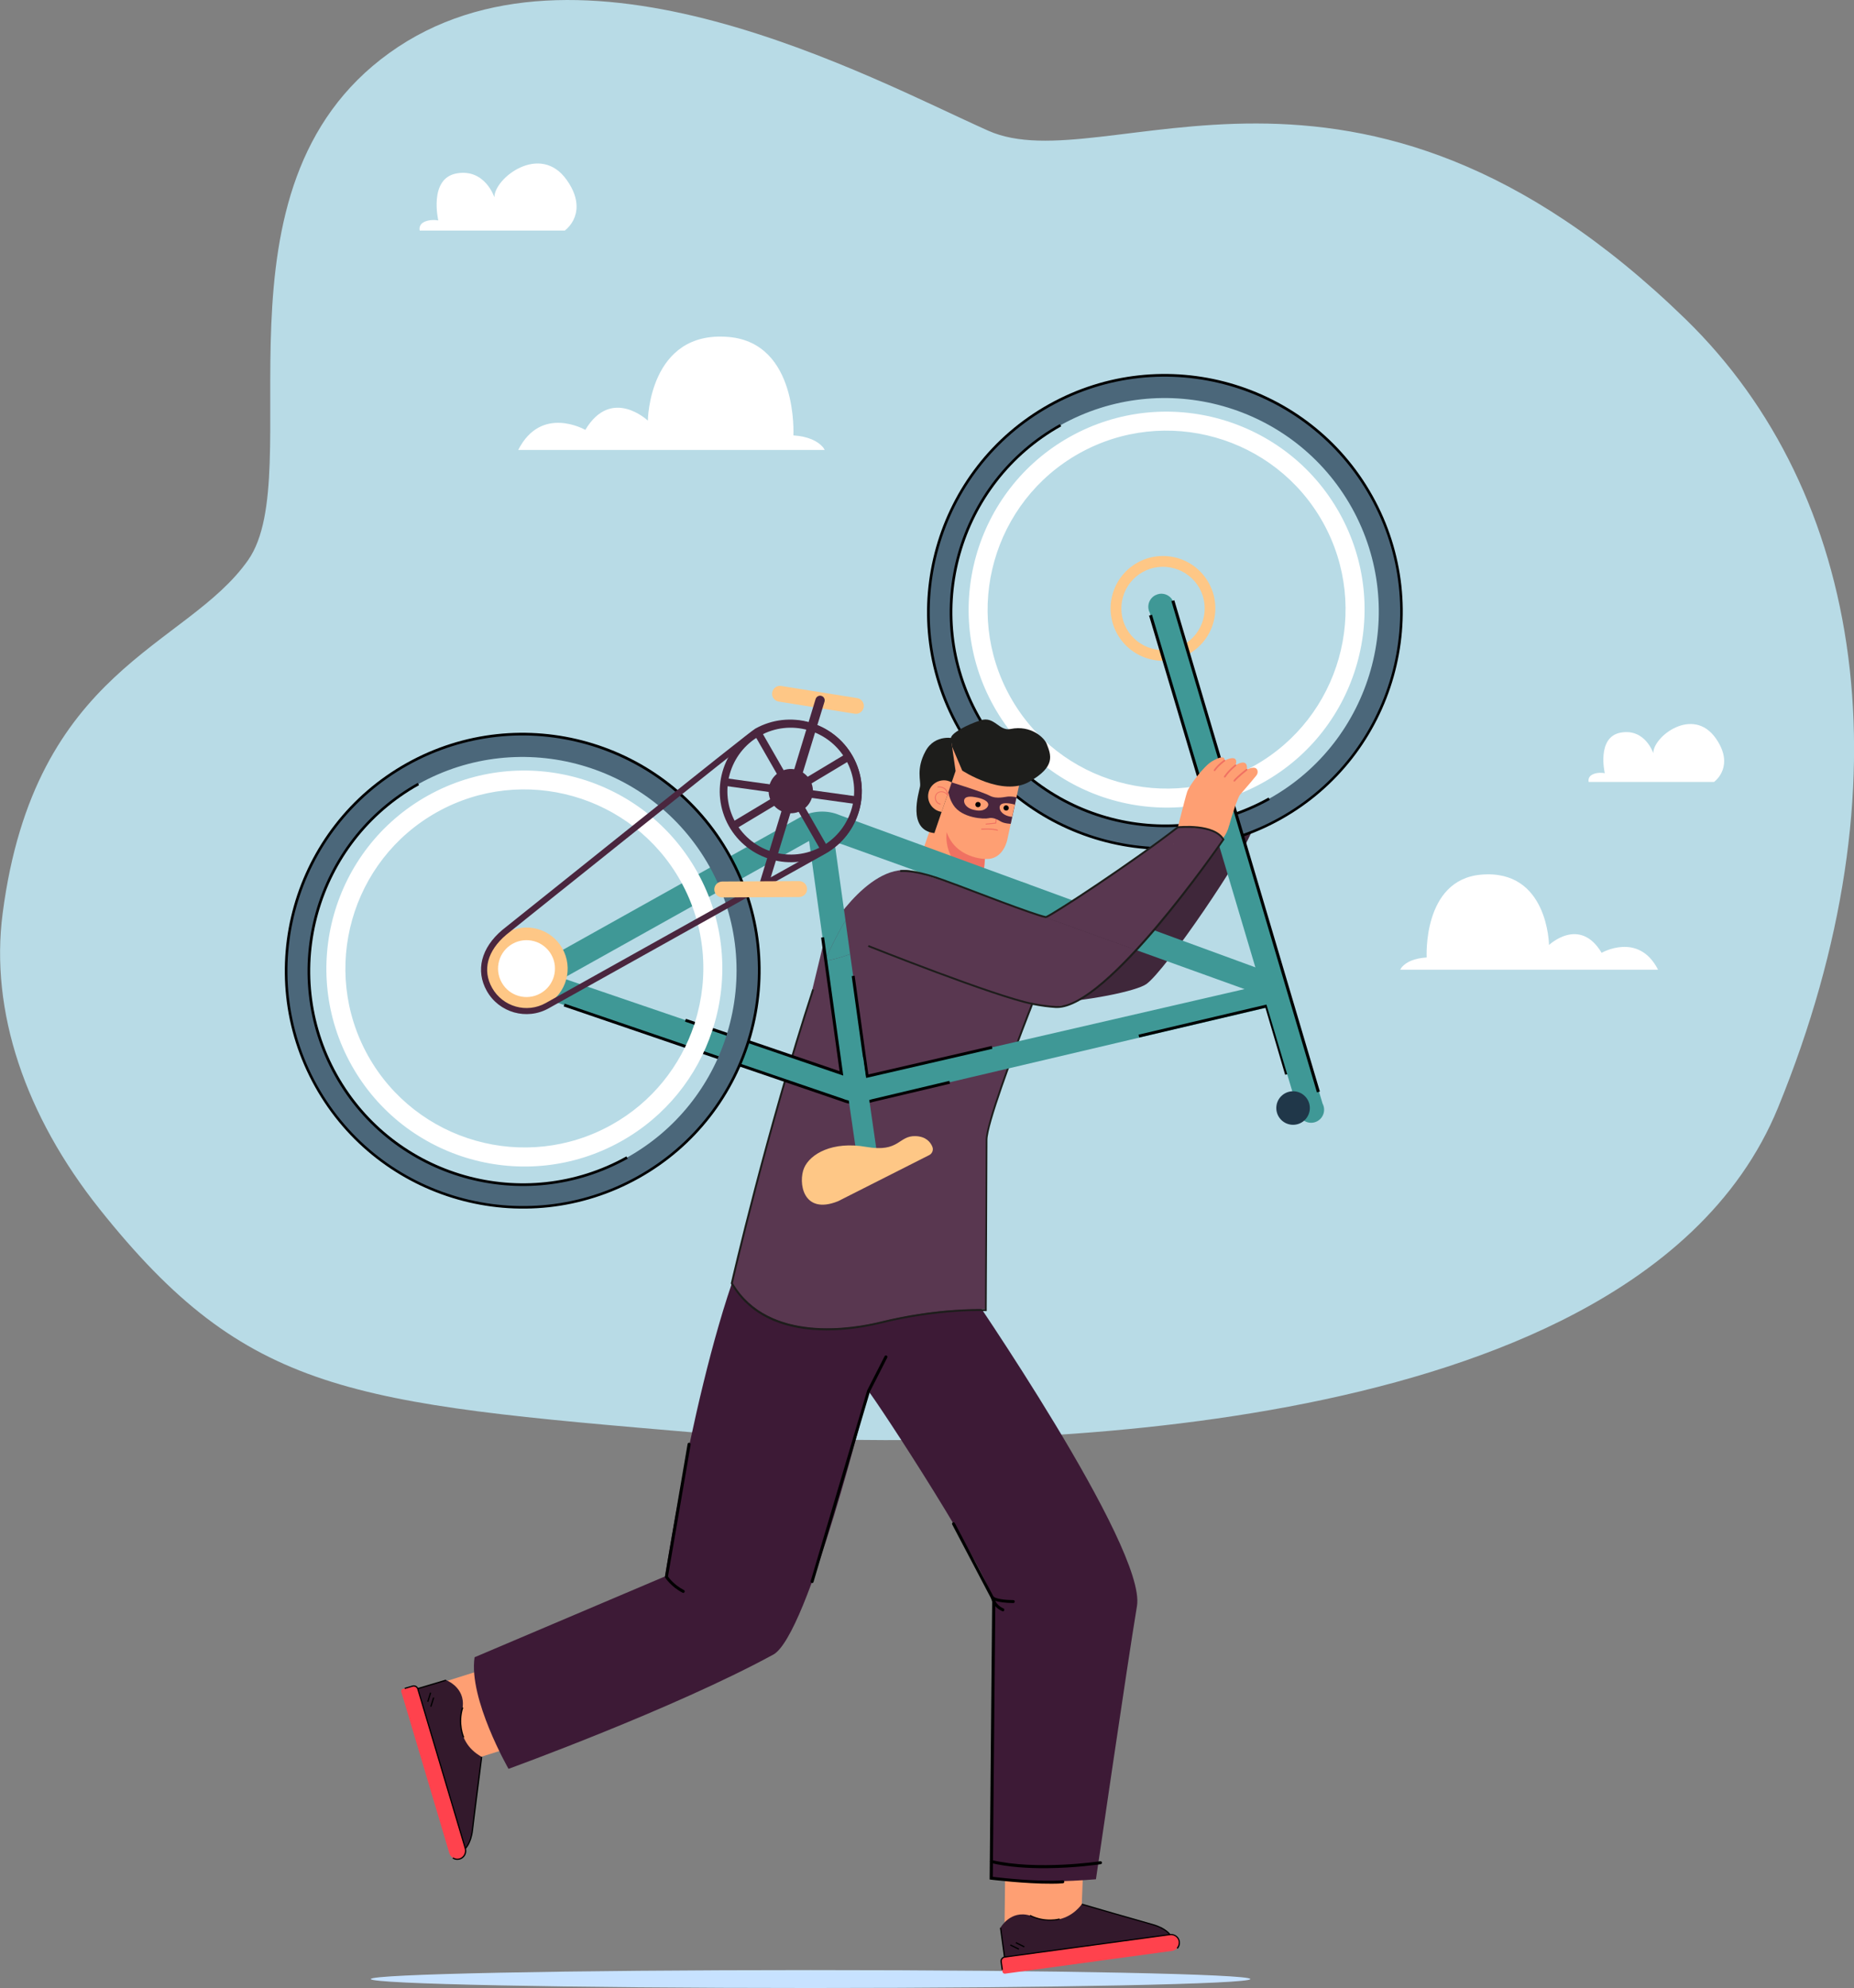 <svg width="732" height="785" viewBox="0 0 732 785" fill="none" xmlns="http://www.w3.org/2000/svg">
<rect x="0" y="0" width="732" height="785" fill="#808080" stroke="none"/>
<g clip-path="url(#clip0_347_2)">
<path d="M320.031 785C415.925 785 493.663 783.415 493.663 781.46C493.663 779.505 415.925 777.92 320.031 777.92C224.137 777.92 146.4 779.505 146.4 781.46C146.4 783.415 224.137 785 320.031 785Z" fill="#C7E2FF"/>
<g opacity="0.8">
<path d="M275.52 565.771C138.072 554.069 97.558 550.529 39.306 477.397C9.952 440.54 -3.997 399.309 1.041 360.703C13.657 263.541 73.741 255.794 97.975 221.144C122.208 186.494 79.529 74.298 153.728 20.907C227.928 -32.526 343.807 30.902 390.15 51.6C436.494 72.299 534.552 -1.499 665.587 126.106C735.539 194.282 754.485 309.019 702.021 437.333C686.614 474.981 655.344 502.093 616.371 521.501C487.709 585.554 275.52 565.771 275.52 565.771Z" fill="#C5F1FF"/>
</g>
<path d="M478.756 325.594C478.756 325.594 439.866 359.453 437.035 360.286C434.203 361.119 386.444 349.666 377.284 351.332C369.248 352.79 345.556 364.243 361.795 385.233C377.159 405.098 444.946 393.937 452.566 388.606C460.186 383.275 491.456 337.131 494.371 327.76L478.756 325.594Z" fill="#3F273A"/>
<path d="M422.461 172.459C384.821 193.491 371.33 241.218 392.357 278.867C413.384 316.515 461.102 330.009 498.743 308.977C536.384 287.946 549.874 240.219 528.847 202.57C507.82 164.963 460.102 151.428 422.461 172.459ZM426.126 178.998C460.144 160.007 503.281 172.209 522.31 206.235C541.297 240.26 529.097 283.406 495.079 302.439C461.06 321.43 417.923 309.227 398.894 275.202C379.866 241.176 392.107 198.03 426.126 178.998Z" fill="white"/>
<path d="M414.384 160.049C369.414 185.162 353.259 242.218 378.408 287.196C403.516 332.175 460.56 348.334 505.53 323.179C550.499 298.066 566.655 241.01 541.505 196.031C516.397 151.053 459.353 134.936 414.384 160.049ZM418.756 167.878C459.395 145.181 510.943 159.757 533.677 200.404C556.37 241.052 541.797 292.61 501.158 315.349C460.519 338.047 408.971 323.47 386.236 282.823C363.502 242.176 378.117 190.617 418.756 167.878Z" fill="#4B677A"/>
<path d="M419.005 168.336C378.616 190.909 364.085 242.134 386.653 282.573C409.221 322.971 460.436 337.505 500.866 314.933L501.366 315.849C460.477 338.713 408.596 324.012 385.737 283.115C362.877 242.218 377.575 190.326 418.464 167.462L419.005 168.336Z" fill="black"/>
<path d="M414.134 159.59C368.915 184.87 352.676 242.218 377.909 287.446C403.183 332.674 460.519 348.917 505.738 323.637C550.957 298.357 567.196 241.01 541.922 195.781C516.689 150.553 459.353 134.311 414.134 159.59ZM414.633 160.507C459.353 135.519 516.064 151.594 541.047 196.323C566.03 241.052 549.958 297.774 505.238 322.762C460.519 347.751 403.808 331.675 378.825 286.946C353.883 242.218 369.914 185.495 414.633 160.507Z" fill="black"/>
<path d="M396.979 728.902L396.521 768.633L426.667 763.469L428.166 724.737L396.979 728.902Z" fill="#FE9F73"/>
<path d="M396.812 779.336L462.767 770.34C464.766 770.049 466.098 768.05 465.39 766.051C464.891 764.551 463.309 763.677 461.768 763.927L457.229 764.551L434.495 754.889L424.71 769.008L396.354 772.881C395.646 772.964 395.147 773.63 395.23 774.338L395.813 778.628C395.896 779.045 396.354 779.419 396.812 779.336Z" fill="#FF424D"/>
<path d="M452.649 759.346L427.125 751.932C418.714 762.719 406.639 756.389 406.639 756.389C398.936 754.098 395.022 761.178 395.022 761.178L396.604 772.839L461.851 763.968C459.561 760.637 452.649 759.346 452.649 759.346Z" fill="#33192C"/>
<path d="M395.29 761.186L394.795 761.253L396.373 772.849L396.868 772.782L395.29 761.186Z" fill="black"/>
<path d="M418.298 757.555C418.256 757.555 412.676 759.137 406.764 756.139L406.556 756.555C410.803 758.679 414.883 758.554 416.965 758.263C417.881 758.138 418.423 757.971 418.464 757.971L418.298 757.555Z" fill="black"/>
<path d="M399.018 767.784L398.797 768.232L402.16 769.887L402.381 769.438L399.018 767.784Z" fill="black"/>
<path d="M401.189 766.868L400.968 767.316L404.329 768.974L404.55 768.526L401.189 766.868Z" fill="black"/>
<path d="M464.599 769.174L464.974 769.507C465.682 768.758 465.973 767.717 465.848 766.675C465.599 764.76 463.808 763.427 461.893 763.677L396.646 772.548C395.605 772.673 394.897 773.63 395.022 774.672L395.48 777.878L395.98 777.795L395.522 774.588C395.438 773.839 395.938 773.131 396.729 773.006L461.976 764.135C463.642 763.927 465.141 765.051 465.39 766.717C465.474 767.592 465.182 768.508 464.599 769.174Z" fill="black"/>
<path d="M461.726 764.052L462.143 763.802C462.059 763.677 460.394 761.178 455.147 759.72C450.026 758.304 427.416 751.766 427.208 751.683L427.083 752.141C427.291 752.224 449.901 758.763 455.023 760.179C460.019 761.553 461.685 764.01 461.726 764.052Z" fill="black"/>
<path d="M202.07 655.687L169.01 666.098L178.753 697.25L215.686 685.589L202.07 655.687Z" fill="#FE9F73"/>
<path d="M172.965 694.002L164.804 666.557C164.596 665.89 163.888 665.474 163.18 665.682L159.016 666.931C158.558 667.056 158.267 667.556 158.433 668.014L177.42 731.817C178.003 733.733 180.21 734.732 182.084 733.774C183.5 733.066 184.083 731.359 183.625 729.86L182.334 725.487L188.413 701.54L172.965 694.002Z" fill="#FF424D"/>
<path d="M176.13 663.433L164.846 666.806L183.625 729.901C186.539 727.153 186.789 720.114 186.789 720.114L190.203 693.752C178.253 687.088 182.667 674.178 182.667 674.178C183.708 666.223 176.13 663.433 176.13 663.433Z" fill="#33192C"/>
<path d="M176.041 663.213L164.828 666.552L164.97 667.031L176.184 663.692L176.041 663.213Z" fill="black"/>
<path d="M182.417 674.136C180.96 678.634 181.709 682.674 182.334 684.715C182.584 685.589 182.833 686.131 182.833 686.131L183.291 685.922C183.25 685.881 180.876 680.592 182.917 674.303L182.417 674.136Z" fill="black"/>
<path d="M169.784 668.296L168.662 671.872L169.139 672.022L170.261 668.445L169.784 668.296Z" fill="black"/>
<path d="M170.981 670.243L169.859 673.82L170.336 673.97L171.458 670.393L170.981 670.243Z" fill="black"/>
<path d="M181.418 733.816C180.585 734.066 179.669 733.941 178.919 733.441L178.67 733.858C179.544 734.441 180.585 734.566 181.584 734.274C183.416 733.733 184.499 731.775 183.958 729.901L165.179 666.806C164.887 665.807 163.846 665.266 162.847 665.557L159.724 666.473L159.849 666.931L162.972 666.015C163.722 665.807 164.471 666.223 164.721 666.931L183.5 730.026C183.916 731.651 183 733.316 181.418 733.816Z" fill="black"/>
<path d="M186.789 722.655C187.372 717.366 190.412 694.043 190.412 693.794L189.912 693.71C189.87 693.96 186.872 717.282 186.289 722.572C185.706 727.736 183.541 729.776 183.5 729.776L183.833 730.151C183.916 730.068 186.164 728.027 186.789 722.655Z" fill="black"/>
<path d="M391.316 741.646C407.139 744.353 432.704 742.062 432.704 742.062C432.704 742.062 445.071 657.103 448.902 634.155C452.732 611.208 381.406 507.799 381.406 507.799L345.347 497.929C345.347 497.929 310.663 458.947 298.421 483.394C277.102 526.04 262.612 622.453 262.612 622.453L187.372 654.396C184.915 670.846 200.78 698.458 200.78 698.458C200.78 698.458 265.86 674.844 305.291 653.355C319.157 645.817 342.849 549.279 342.849 549.279C345.889 552.778 392.274 623.369 392.399 633.697C392.607 644.067 391.316 741.646 391.316 741.646Z" fill="#3D1A36"/>
<path d="M320.614 625.118C320.864 625.118 321.114 624.951 321.197 624.66L343.474 549.487L350.302 536.077C350.469 535.786 350.344 535.411 350.052 535.286C349.761 535.119 349.386 535.244 349.261 535.536L342.349 549.071V549.113L320.073 624.327C319.99 624.66 320.156 624.951 320.489 625.076L320.614 625.118Z" fill="black"/>
<path d="M391.358 631.24C391.608 631.532 393.148 632.906 400.06 632.989C400.393 632.989 400.643 632.739 400.643 632.406C400.643 632.073 400.393 631.823 400.06 631.823C394.189 631.781 392.524 630.699 392.274 630.49L376.993 601.421C376.826 601.129 376.493 601.005 376.201 601.171C375.91 601.338 375.785 601.671 375.952 601.962L391.316 631.198L391.358 631.24Z" fill="black"/>
<path d="M395.938 636.279C396.146 636.279 396.396 636.154 396.479 635.905C396.604 635.613 396.479 635.238 396.188 635.113C392.898 633.697 392.44 630.782 392.44 630.74C392.399 630.407 392.107 630.199 391.774 630.241C391.441 630.282 391.233 630.574 391.274 630.907C391.274 631.032 391.816 634.489 395.73 636.196L395.938 636.279Z" fill="black"/>
<path d="M392.315 631.698C391.982 631.698 391.732 631.948 391.732 632.281L390.733 742.145L391.274 742.229C391.441 742.229 405.057 743.895 415.3 743.811C416.84 743.811 418.339 743.77 419.672 743.645C420.005 743.603 420.255 743.353 420.213 743.02C420.171 742.687 419.922 742.437 419.588 742.479C410.511 743.187 395.022 741.479 391.982 741.104L392.982 632.281C392.898 631.99 392.649 631.74 392.315 631.698Z" fill="black"/>
<path d="M413.051 737.689C424.71 737.606 434.412 736.148 434.578 736.107C434.911 736.065 435.119 735.774 435.078 735.44C435.036 735.107 434.703 734.899 434.412 734.941C434.162 734.982 409.387 738.689 391.566 734.482C391.233 734.399 390.941 734.607 390.858 734.941C390.775 735.274 390.983 735.565 391.316 735.649C398.103 737.273 405.931 737.731 413.051 737.689Z" fill="black"/>
<path d="M272.147 569.686C271.814 569.645 271.523 569.853 271.481 570.186L262.487 622.744L262.612 622.911C262.696 623.036 264.861 626.492 269.483 628.908C269.566 628.95 269.691 628.991 269.774 628.991C269.982 628.991 270.149 628.866 270.274 628.658C270.44 628.366 270.315 627.992 270.024 627.867C266.276 625.909 264.195 623.202 263.737 622.494L272.689 570.394C272.689 570.019 272.481 569.728 272.147 569.686Z" fill="black"/>
<path d="M402.975 307.27L397.728 331.467C397.728 331.467 396.271 339.713 388.901 339.171L387.86 350.374C387.485 354.539 384.196 357.912 380.032 358.287C377.992 358.495 375.618 358.412 373.037 357.871C364.876 356.08 361.753 349 361.753 345.793C361.753 342.586 366.958 328.385 366.958 328.385L368.29 321.138L375.285 293.443L402.975 307.27Z" fill="#FE9F73"/>
<path d="M375.952 294.942L379.907 304.271C379.907 304.271 395.73 314.725 406.306 308.728C416.882 302.689 415.008 298.274 413.259 293.735C412.427 291.486 407.18 286.155 398.936 287.863C394.439 288.779 392.607 282.698 387.236 284.406C381.864 286.113 375.202 289.612 375.452 291.611C375.702 293.568 375.952 294.942 375.952 294.942Z" fill="#1D1D1B"/>
<path d="M377.034 291.611C377.034 291.611 369.248 289.528 365.417 296.608C361.586 303.688 363.668 308.311 363.252 310.602C362.836 312.892 358.005 327.76 368.915 328.968L377.284 304.438L375.743 293.61L377.034 291.611Z" fill="#1D1D1B"/>
<path d="M373.786 328.593C373.786 328.593 371.288 342.378 388.11 347.417L388.859 339.171C388.859 339.171 377.326 338.963 373.786 328.593Z" fill="#F07162"/>
<path d="M389.276 325.594C389.193 325.594 389.151 325.511 389.151 325.428C389.151 325.345 389.193 325.261 389.317 325.22L392.982 324.845L393.648 316.557C393.648 316.474 393.731 316.391 393.856 316.391C393.939 316.391 394.023 316.474 394.023 316.599L393.315 325.178L389.359 325.594C389.317 325.636 389.276 325.594 389.276 325.594Z" fill="#F07162"/>
<path d="M357.048 343.544C357.048 343.544 402.85 345.668 406.889 349.708C410.928 353.748 414.675 376.903 408.013 383.817C401.351 390.73 357.048 343.544 357.048 343.544Z" fill="#7FC6A6"/>
<path d="M289.052 506.383C289.052 506.383 302.793 446.287 321.572 389.189L366.583 373.53L412.135 384.858C412.135 384.858 389.65 440.831 389.65 449.785C389.65 458.739 389.359 517.003 389.359 517.003C389.359 517.003 371.579 516.045 347.804 521.917C339.31 524 303.792 531.496 289.052 506.383Z" fill="#593750"/>
<path d="M448.527 375.112C442.947 381.068 435.661 388.523 432.33 390.605C426.459 394.228 422.337 396.727 422.337 396.727C422.337 396.727 416.59 398.018 411.677 397.06C406.764 396.061 404.057 396.644 404.057 396.644L342.225 398.018L318.741 398.934L325.819 369.698C325.819 369.698 342.058 341.004 359.504 343.711L373.12 348L401.392 358.162L448.527 375.112Z" fill="#593750"/>
<path d="M406.056 399.226L406.805 399.351C399.977 416.926 389.859 444.121 389.859 450.118C389.859 458.947 389.567 516.753 389.567 517.336V517.711H389.192C389.026 517.711 371.163 516.836 347.762 522.625C343.349 523.708 335.313 525.332 326.402 525.332C324.487 525.332 322.53 525.249 320.573 525.083C305.666 523.791 294.882 517.711 288.594 506.924L288.511 506.8L288.553 506.675C288.678 506.092 302.335 446.745 320.698 390.605L321.405 390.813C303.501 445.579 290.093 503.385 289.344 506.675C303.501 530.622 337.519 524.374 347.638 521.876C369.248 516.545 386.194 516.878 388.901 516.961C388.943 511.922 389.192 458.573 389.192 450.118C389.109 444.08 399.227 416.884 406.056 399.226Z" fill="#1D1D1B"/>
<path d="M407.513 396.727C392.815 393.854 343.182 374.071 342.683 373.863L342.932 373.197C343.432 373.405 393.023 393.146 407.638 396.019L407.513 396.727Z" fill="#1D1D1B"/>
<path d="M501.158 383.983L455.647 367.325C454.773 368.282 451.983 371.406 448.485 375.112L491.373 390.563L341.433 425.172C339.768 425.755 337.894 425.797 336.187 425.214L222.348 386.315L320.656 331.383C321.988 330.634 331.773 333.049 332.606 333.424L373.12 348L401.392 358.162L412.76 362.16L423.502 355.539L331.565 321.888C326.527 319.722 320.656 320.055 315.868 322.721L216.019 378.528C212.855 380.318 211.064 383.65 211.397 387.273C211.73 390.897 214.062 393.895 217.518 395.061L333.022 434.542C336.812 435.833 340.975 435.792 344.764 434.459L500.783 397.727C503.656 396.686 505.613 394.062 505.696 390.98C505.738 387.94 503.989 385.191 501.158 383.983Z" fill="#3F9896"/>
<path d="M483.337 331.675L455.939 367.033C455.939 367.033 455.855 367.116 455.647 367.325C454.773 368.282 451.983 371.406 448.485 375.112L401.392 358.162L412.76 362.16L423.502 355.538L431.205 350.791L464.849 326.802C464.807 326.844 475.675 323.012 483.337 331.675Z" fill="#593750"/>
<path d="M333.814 363.451C330.649 368.741 327.984 374.238 325.944 378.736L318.449 324.886L328.234 323.512L333.814 363.451Z" fill="#3F9896"/>
<path d="M343.016 429.878L333.231 431.252L326.027 379.402C329.566 378.819 332.898 377.778 335.646 376.737L343.016 429.878Z" fill="#3F9896"/>
<path d="M344.14 434.084L374.827 426.796L375.077 427.921L344.473 435.167C338.186 437.333 332.981 435.167 332.814 435.084L222.556 397.394L222.931 396.311L333.231 434.001C333.272 434.043 338.269 436.083 344.14 434.084Z" fill="black"/>
<path d="M391.816 414.135L341.85 425.672L336.27 385.441L337.436 385.274L342.849 424.256L391.566 413.011L391.816 414.135Z" fill="black"/>
<path d="M449.526 408.555L500.491 396.561L508.528 424.131L507.403 424.381L499.617 397.935L449.776 409.679L449.526 408.555Z" fill="black"/>
<path d="M338.436 275.66C340.143 275.952 341.309 277.534 341.017 279.242C340.726 280.949 339.143 282.115 337.436 281.824L307.457 277.034C305.75 276.743 304.584 275.16 304.875 273.453C305.167 271.745 306.749 270.579 308.456 270.871L338.436 275.66Z" fill="#FEC786"/>
<path d="M287.928 337.755C262.779 292.777 205.776 276.618 160.807 301.772C115.838 326.885 99.682 383.942 124.831 428.92C149.939 473.899 206.984 490.058 251.953 464.903C273.438 452.909 288.345 433.626 295.298 411.845C295.423 411.47 295.548 411.095 295.631 410.72C302.876 387.19 300.878 360.869 287.928 337.755ZM286.804 408.971C280.517 428.712 267.026 446.204 247.581 457.073C206.942 479.812 155.394 465.194 132.659 424.547C109.925 383.9 124.54 332.341 165.179 309.602C205.818 286.905 257.366 301.481 280.1 342.128C291.717 362.952 293.591 386.649 287.137 407.847C287.054 408.222 286.929 408.596 286.804 408.971Z" fill="#4B677A"/>
<path d="M275.27 344.294C254.243 306.645 206.526 293.152 168.885 314.183C131.244 335.215 117.753 382.942 138.78 420.591C159.808 458.239 207.525 471.733 245.166 450.701C262.904 440.789 275.27 424.964 281.183 407.056C281.308 406.681 281.433 406.306 281.558 405.931C287.803 386.107 286.18 363.826 275.27 344.294ZM274.105 404.598C268.733 420.799 257.533 435.167 241.502 444.121C207.483 463.154 164.346 450.91 145.317 416.884C126.33 382.859 138.53 339.713 172.549 320.68C206.567 301.648 249.705 313.892 268.733 347.917C278.56 365.534 280.059 385.607 274.438 403.474C274.313 403.849 274.229 404.224 274.105 404.598Z" fill="white"/>
<path d="M165.47 310.019C125.081 332.591 110.55 383.817 133.117 424.256C155.685 464.653 206.9 479.188 247.331 456.615L247.831 457.531C206.942 480.396 155.061 465.694 132.201 424.797C109.342 383.9 124.04 332.008 164.929 309.144L165.47 310.019Z" fill="black"/>
<path d="M160.557 301.273C115.338 326.552 99.099 383.9 124.373 429.128C149.648 474.357 206.984 490.599 252.203 465.319C297.422 440.04 313.661 382.692 288.386 337.464C263.154 292.235 205.776 275.993 160.557 301.273ZM161.057 302.189C205.776 277.201 262.487 293.277 287.47 338.005C312.453 382.734 296.381 439.457 251.661 464.445C206.942 489.433 150.231 473.357 125.248 428.629C100.306 383.9 116.337 327.177 161.057 302.189Z" fill="black"/>
<path d="M449.068 222.186C439.117 227.766 435.536 240.385 441.115 250.339C446.695 260.292 459.311 263.874 469.263 258.293C479.214 252.713 482.795 240.094 477.216 230.14C471.678 220.186 459.061 216.605 449.068 222.186ZM451.15 225.892C459.061 221.478 469.096 224.31 473.552 232.222C477.965 240.135 475.134 250.172 467.223 254.628C459.311 259.043 449.276 256.211 444.821 248.298C440.408 240.344 443.239 230.307 451.15 225.892Z" fill="#FEC786"/>
<path d="M456.105 235.054C456.688 234.763 457.313 234.555 457.896 234.471C459.936 234.221 462.018 235.221 463.059 237.178L522.185 435.792C523.517 438.291 522.56 441.414 520.061 442.747C517.563 444.08 514.44 443.122 513.108 440.623L453.982 242.009C452.649 239.511 453.607 236.387 456.105 235.054Z" fill="#3F9896"/>
<path d="M463.649 237.028L462.491 237.371L519.958 431.355L521.116 431.012L463.649 237.028Z" fill="black"/>
<path d="M454.83 242.721L453.673 243.066L475.479 316.308L476.636 315.964L454.83 242.721Z" fill="black"/>
<path d="M489.624 313.767C488.708 314.808 486.085 322.846 485.335 325.886H485.294C483.461 333.882 474.759 338.255 467.264 334.965L463.392 333.257C463.392 333.257 467.847 315.224 468.722 312.642C469.596 310.06 475.384 302.439 478.548 300.606C484.211 297.275 483.461 300.315 483.461 300.315C489.666 297.4 487.833 302.147 487.833 302.147C493.163 299.024 492.289 303.855 492.289 303.855C495.37 302.48 496.244 303.355 496.494 304.313C496.661 305.021 496.453 305.729 495.995 306.27C494.87 307.645 492.164 310.893 489.624 313.767Z" fill="#FE9F73"/>
<path d="M487.042 308.186C487.001 308.311 487.001 308.478 487.126 308.561C487.251 308.686 487.459 308.644 487.584 308.519C489.249 306.604 492.414 304.23 492.414 304.188C492.539 304.063 492.58 303.855 492.497 303.73C492.372 303.605 492.164 303.563 492.039 303.647C491.914 303.73 488.791 306.104 487.084 308.061C487.084 308.103 487.084 308.144 487.042 308.186Z" fill="#F07162"/>
<path d="M483.253 306.562C483.212 306.687 483.253 306.853 483.378 306.978C483.545 307.062 483.711 307.02 483.836 306.895C485.543 304.355 487.958 302.48 488 302.48C488.125 302.356 488.167 302.189 488.083 302.022C487.958 301.897 487.792 301.856 487.625 301.939C487.542 302.022 485.085 303.855 483.295 306.52C483.295 306.52 483.253 306.52 483.253 306.562Z" fill="#F07162"/>
<path d="M479.214 304.063C479.173 304.188 479.214 304.355 479.339 304.438C479.506 304.521 479.672 304.521 479.797 304.355C481.338 302.189 483.628 300.606 483.628 300.606C483.795 300.523 483.795 300.315 483.711 300.148C483.628 299.982 483.42 299.982 483.253 300.065C483.17 300.148 480.838 301.731 479.256 303.98C479.214 304.021 479.214 304.021 479.214 304.063Z" fill="#F07162"/>
<path d="M214.537 397.309C222.72 393.637 226.377 384.026 222.706 375.841C219.036 367.657 209.426 363.998 201.244 367.67C193.061 371.341 189.403 380.953 193.074 389.137C196.745 397.322 206.354 400.98 214.537 397.309Z" fill="#FEC786"/>
<path d="M217.685 376.987C220.724 382.401 218.767 389.272 213.354 392.271C207.941 395.311 201.071 393.354 198.073 387.94C195.033 382.526 196.99 375.654 202.403 372.655C207.816 369.657 214.645 371.572 217.685 376.987Z" fill="white"/>
<path d="M314.46 320.846C319.128 319.609 321.91 314.822 320.674 310.152C319.438 305.483 314.651 302.7 309.983 303.937C305.314 305.173 302.532 309.961 303.768 314.63C305.005 319.3 309.791 322.082 314.46 320.846Z" fill="#4A263E"/>
<path d="M198.281 367.241C189.954 374.28 187.705 383.234 192.16 391.23C196.99 399.892 207.983 403.016 216.644 398.143L325.778 337.172C339.393 329.551 344.307 312.267 336.687 298.649C329.067 285.03 311.787 280.116 298.171 287.738C295.507 289.278 208.233 359.287 198.281 367.241ZM199.864 369.115C205.818 364.326 296.464 291.652 299.379 289.903C311.829 282.948 327.61 287.404 334.563 299.857C341.517 312.309 337.061 328.093 324.612 335.09L215.478 396.061C207.983 400.267 198.489 397.56 194.284 390.064C190.37 383.067 192.41 375.446 199.864 369.115Z" fill="#4A263E"/>
<path d="M298.546 287.904C285.055 295.442 280.184 312.559 287.72 326.094C295.257 339.588 312.37 344.46 325.902 336.922C339.393 329.384 344.265 312.267 336.728 298.732C329.15 285.197 312.037 280.324 298.546 287.904ZM300.003 290.528C312.037 283.781 327.318 288.112 334.064 300.19C340.809 312.226 336.479 327.51 324.403 334.257C312.37 341.004 297.089 336.673 290.343 324.637C283.64 312.517 287.97 297.275 300.003 290.528Z" fill="#4A263E"/>
<path d="M286.166 307.239L285.748 310.25L338.662 317.603L339.081 314.591L286.166 307.239Z" fill="#4A263E"/>
<path d="M300.447 288.514L297.81 290.027L324.398 336.375L327.035 334.862L300.447 288.514Z" fill="#4A263E"/>
<path d="M334.484 297.365L288.674 324.851L290.238 327.458L336.047 299.972L334.484 297.365Z" fill="#4A263E"/>
<path d="M324.32 274.785C325.278 275.077 325.819 276.076 325.528 277.076L303.543 348.958L298.629 352.915L322.03 275.993C322.363 275.035 323.363 274.494 324.32 274.785Z" fill="#4A263E"/>
<path d="M315.493 347.917C317.242 347.917 318.616 349.291 318.657 351.041C318.657 352.79 317.283 354.164 315.534 354.206L285.18 354.372C283.431 354.372 282.057 352.998 282.016 351.249C282.016 349.5 283.39 348.125 285.138 348.084L315.493 347.917Z" fill="#FEC786"/>
<path d="M514.663 442.702C517.521 440.42 517.989 436.254 515.708 433.395C513.427 430.537 509.261 430.069 506.403 432.35C503.545 434.632 503.078 438.798 505.359 441.657C507.639 444.515 511.805 444.983 514.663 442.702Z" fill="#203749"/>
<path d="M340.77 417.489L332.816 418.639L339.4 464.185L347.354 463.035L340.77 417.489Z" fill="#3F9896"/>
<path d="M330.899 474.315L366.874 456.115C368.082 455.491 368.623 454.075 368.123 452.825C367.374 450.993 365.625 448.786 361.545 448.619C354.591 448.369 355.257 455.199 341.975 452.867C328.692 450.535 319.906 455.616 317.491 461.155C315.076 466.735 316.867 479.979 330.899 474.315Z" fill="#FEC786"/>
<path d="M407.805 396.769C407.472 397.602 407.138 398.476 406.805 399.393L406.056 399.268L407.055 396.644L407.805 396.769Z" fill="#1D1D1B"/>
<path d="M335.646 376.737C332.898 377.778 329.567 378.819 326.027 379.402L325.944 378.736C327.984 374.238 330.649 368.741 333.814 363.451L335.646 376.737Z" fill="#3F9896"/>
<path d="M325.944 378.736L326.027 379.402C325.861 379.444 325.736 379.444 325.611 379.485C325.736 379.236 325.819 378.986 325.944 378.736Z" fill="#FE9F73"/>
<path d="M274.438 403.516C274.313 403.89 274.188 404.265 274.104 404.64L270.44 403.391L270.815 402.308L274.438 403.516Z" fill="black"/>
<path d="M281.558 405.931L287.179 407.847C287.054 408.222 286.971 408.596 286.846 408.971L281.225 407.056C281.308 406.681 281.433 406.306 281.558 405.931Z" fill="black"/>
<path d="M332.939 424.714L295.298 411.845C295.423 411.47 295.548 411.095 295.631 410.72L331.482 422.965L324.195 370.24L325.361 370.073L332.939 424.714Z" fill="black"/>
<path d="M462.85 328.385L465.682 326.427L476.008 327.177L480.838 329.01L483.087 331.508L477.091 339.671L463.6 337.131L462.85 328.385Z" fill="#593750"/>
<path d="M483.462 331.467L483.337 331.675C481.463 334.424 437.784 398.018 417.382 398.018C417.215 398.018 417.007 398.018 416.84 398.018C414.175 397.852 411.136 397.477 407.805 396.81L407.055 396.685C407.097 396.561 407.139 396.394 407.222 396.269L407.347 395.977L407.638 396.019C411.053 396.686 414.176 397.102 416.882 397.269C417.049 397.269 417.215 397.269 417.382 397.269C436.868 397.269 479.839 335.423 482.587 331.467C479.006 325.886 466.431 326.886 465.182 327.01C454.065 335.631 438.784 346.043 432.704 350.124C427.5 353.623 422.628 356.788 418.964 359.078C413.093 362.785 412.885 362.618 412.635 362.452H412.593C407.763 361.452 383.072 351.832 377.992 349.958C369.748 346.918 362.169 344.002 355.424 344.335L355.382 343.586C362.336 343.253 370.081 346.21 378.45 349.333C383.488 351.207 408.096 360.786 412.885 361.744H412.926C415.508 360.828 447.028 340.171 464.808 326.344L464.891 326.302H464.974C465.557 326.261 479.506 324.803 483.337 331.3L483.462 331.467Z" fill="#1D1D1B"/>
<path d="M393.898 328.052C391.941 327.344 387.485 327.635 387.444 327.635L387.402 327.219C387.569 327.219 391.982 326.927 394.023 327.677L393.898 328.052Z" fill="#F07162"/>
<path d="M375.743 308.936C375.743 308.936 387.902 312.684 390.733 314.183C393.564 315.683 396.854 314.558 398.311 314.516C399.769 314.475 401.351 314.808 401.351 314.808L399.061 325.303C399.061 325.303 396.438 325.22 395.063 324.345C393.689 323.47 391.941 322.679 390.275 323.096C388.61 323.512 379.741 323.096 376.41 317.89C373.078 312.684 375.535 309.394 371.496 309.019C371.496 309.019 374.036 308.686 375.743 308.936Z" fill="#49263E"/>
<path d="M375.743 308.936C375.202 308.644 374.661 308.436 374.036 308.269C370.663 307.52 367.291 309.685 366.583 313.059C365.833 316.432 367.999 319.806 371.371 320.514C371.496 320.555 371.663 320.555 371.788 320.597L375.743 308.936Z" fill="#FE9F73"/>
<path d="M371.122 317.682C369.831 317.39 369.206 316.266 369.123 315.224C369.04 314.017 369.664 313.017 370.705 312.642C372.246 312.101 373.37 312.892 373.911 313.475C373.786 312.726 373.495 312.143 372.995 311.684C371.913 310.768 370.33 310.935 370.33 310.935C370.247 310.935 370.164 310.893 370.122 310.768C370.122 310.685 370.164 310.602 370.289 310.56C370.372 310.56 372.038 310.393 373.245 311.393C373.911 311.976 374.286 312.851 374.328 313.975V314.6L373.995 314.058C373.953 313.975 372.787 312.267 370.83 312.934C369.747 313.309 369.414 314.391 369.498 315.183C369.539 316.016 370.039 317.057 371.205 317.307H371.246C371.33 317.307 371.413 317.432 371.371 317.515C371.33 317.64 371.246 317.723 371.122 317.682Z" fill="#F07162"/>
<path d="M385.195 314.808C383.738 314.516 381.531 314.308 380.865 315.433C380.115 316.64 381.198 319.264 384.987 319.889C388.36 320.68 390.317 318.889 390.192 317.557C389.942 315.683 385.903 314.933 385.195 314.808Z" fill="#FE9F73"/>
<path d="M387.152 317.931C387.027 318.515 386.486 318.848 385.903 318.723C385.32 318.598 384.987 318.056 385.112 317.473C385.237 316.89 385.778 316.557 386.361 316.682C386.944 316.807 387.277 317.348 387.152 317.931Z" fill="black"/>
<path d="M400.685 317.723C400.685 317.723 395.979 316.266 394.897 318.015C394.106 319.264 395.355 322.138 399.602 322.554L400.685 317.723Z" fill="#FE9F73"/>
<path d="M398.27 319.264C398.145 319.847 397.603 320.18 397.02 320.055C396.438 319.93 396.104 319.389 396.229 318.806C396.354 318.223 396.896 317.89 397.478 318.015C398.02 318.14 398.395 318.723 398.27 319.264Z" fill="black"/>
<path d="M287.72 133.061C256.158 130.313 255.784 166.087 255.784 166.087C255.784 166.087 241.418 152.469 231.092 169.752C231.092 169.752 213.729 159.715 204.61 177.665H325.611C325.361 177.207 325.07 176.707 324.653 176.291C322.613 174.125 319.115 172.334 313.244 171.918C313.244 171.918 315.243 135.477 287.72 133.061Z" fill="white"/>
<path d="M553.622 381.734C553.289 382.109 553.039 382.484 552.831 382.9H654.636C646.933 367.824 632.36 376.237 632.36 376.237C623.657 361.702 611.582 373.155 611.582 373.155C611.582 373.155 611.249 343.044 584.726 345.377C561.575 347.417 563.282 378.069 563.282 378.069C558.285 378.403 555.329 379.86 553.622 381.734Z" fill="white"/>
<path d="M166.928 87.958C165.803 88.708 165.47 89.957 165.72 91.04H223.014C225.846 88.791 227.719 85.293 227.636 81.378C227.594 78.421 226.554 75.006 223.805 71.133C213.354 56.181 195.075 70.383 195.2 77.921C195.2 77.921 191.536 66.51 180.335 68.467C169.134 70.425 173.048 87.042 173.048 87.042C173.048 87.042 169.468 86.292 166.928 87.958Z" fill="white"/>
<path d="M628.279 306.104C627.321 306.77 627.03 307.811 627.238 308.769H676.746C679.203 306.812 680.785 303.813 680.743 300.398C680.702 297.858 679.786 294.901 677.454 291.569C668.418 278.659 652.596 290.903 652.762 297.441C652.762 297.441 649.598 287.571 639.938 289.278C630.236 290.986 633.609 305.312 633.609 305.312C633.609 305.312 630.444 304.646 628.279 306.104Z" fill="white"/>
</g>
<defs>
<clipPath id="clip0_347_2">
<rect width="732" height="785" fill="white"/>
</clipPath>
</defs>
</svg>
